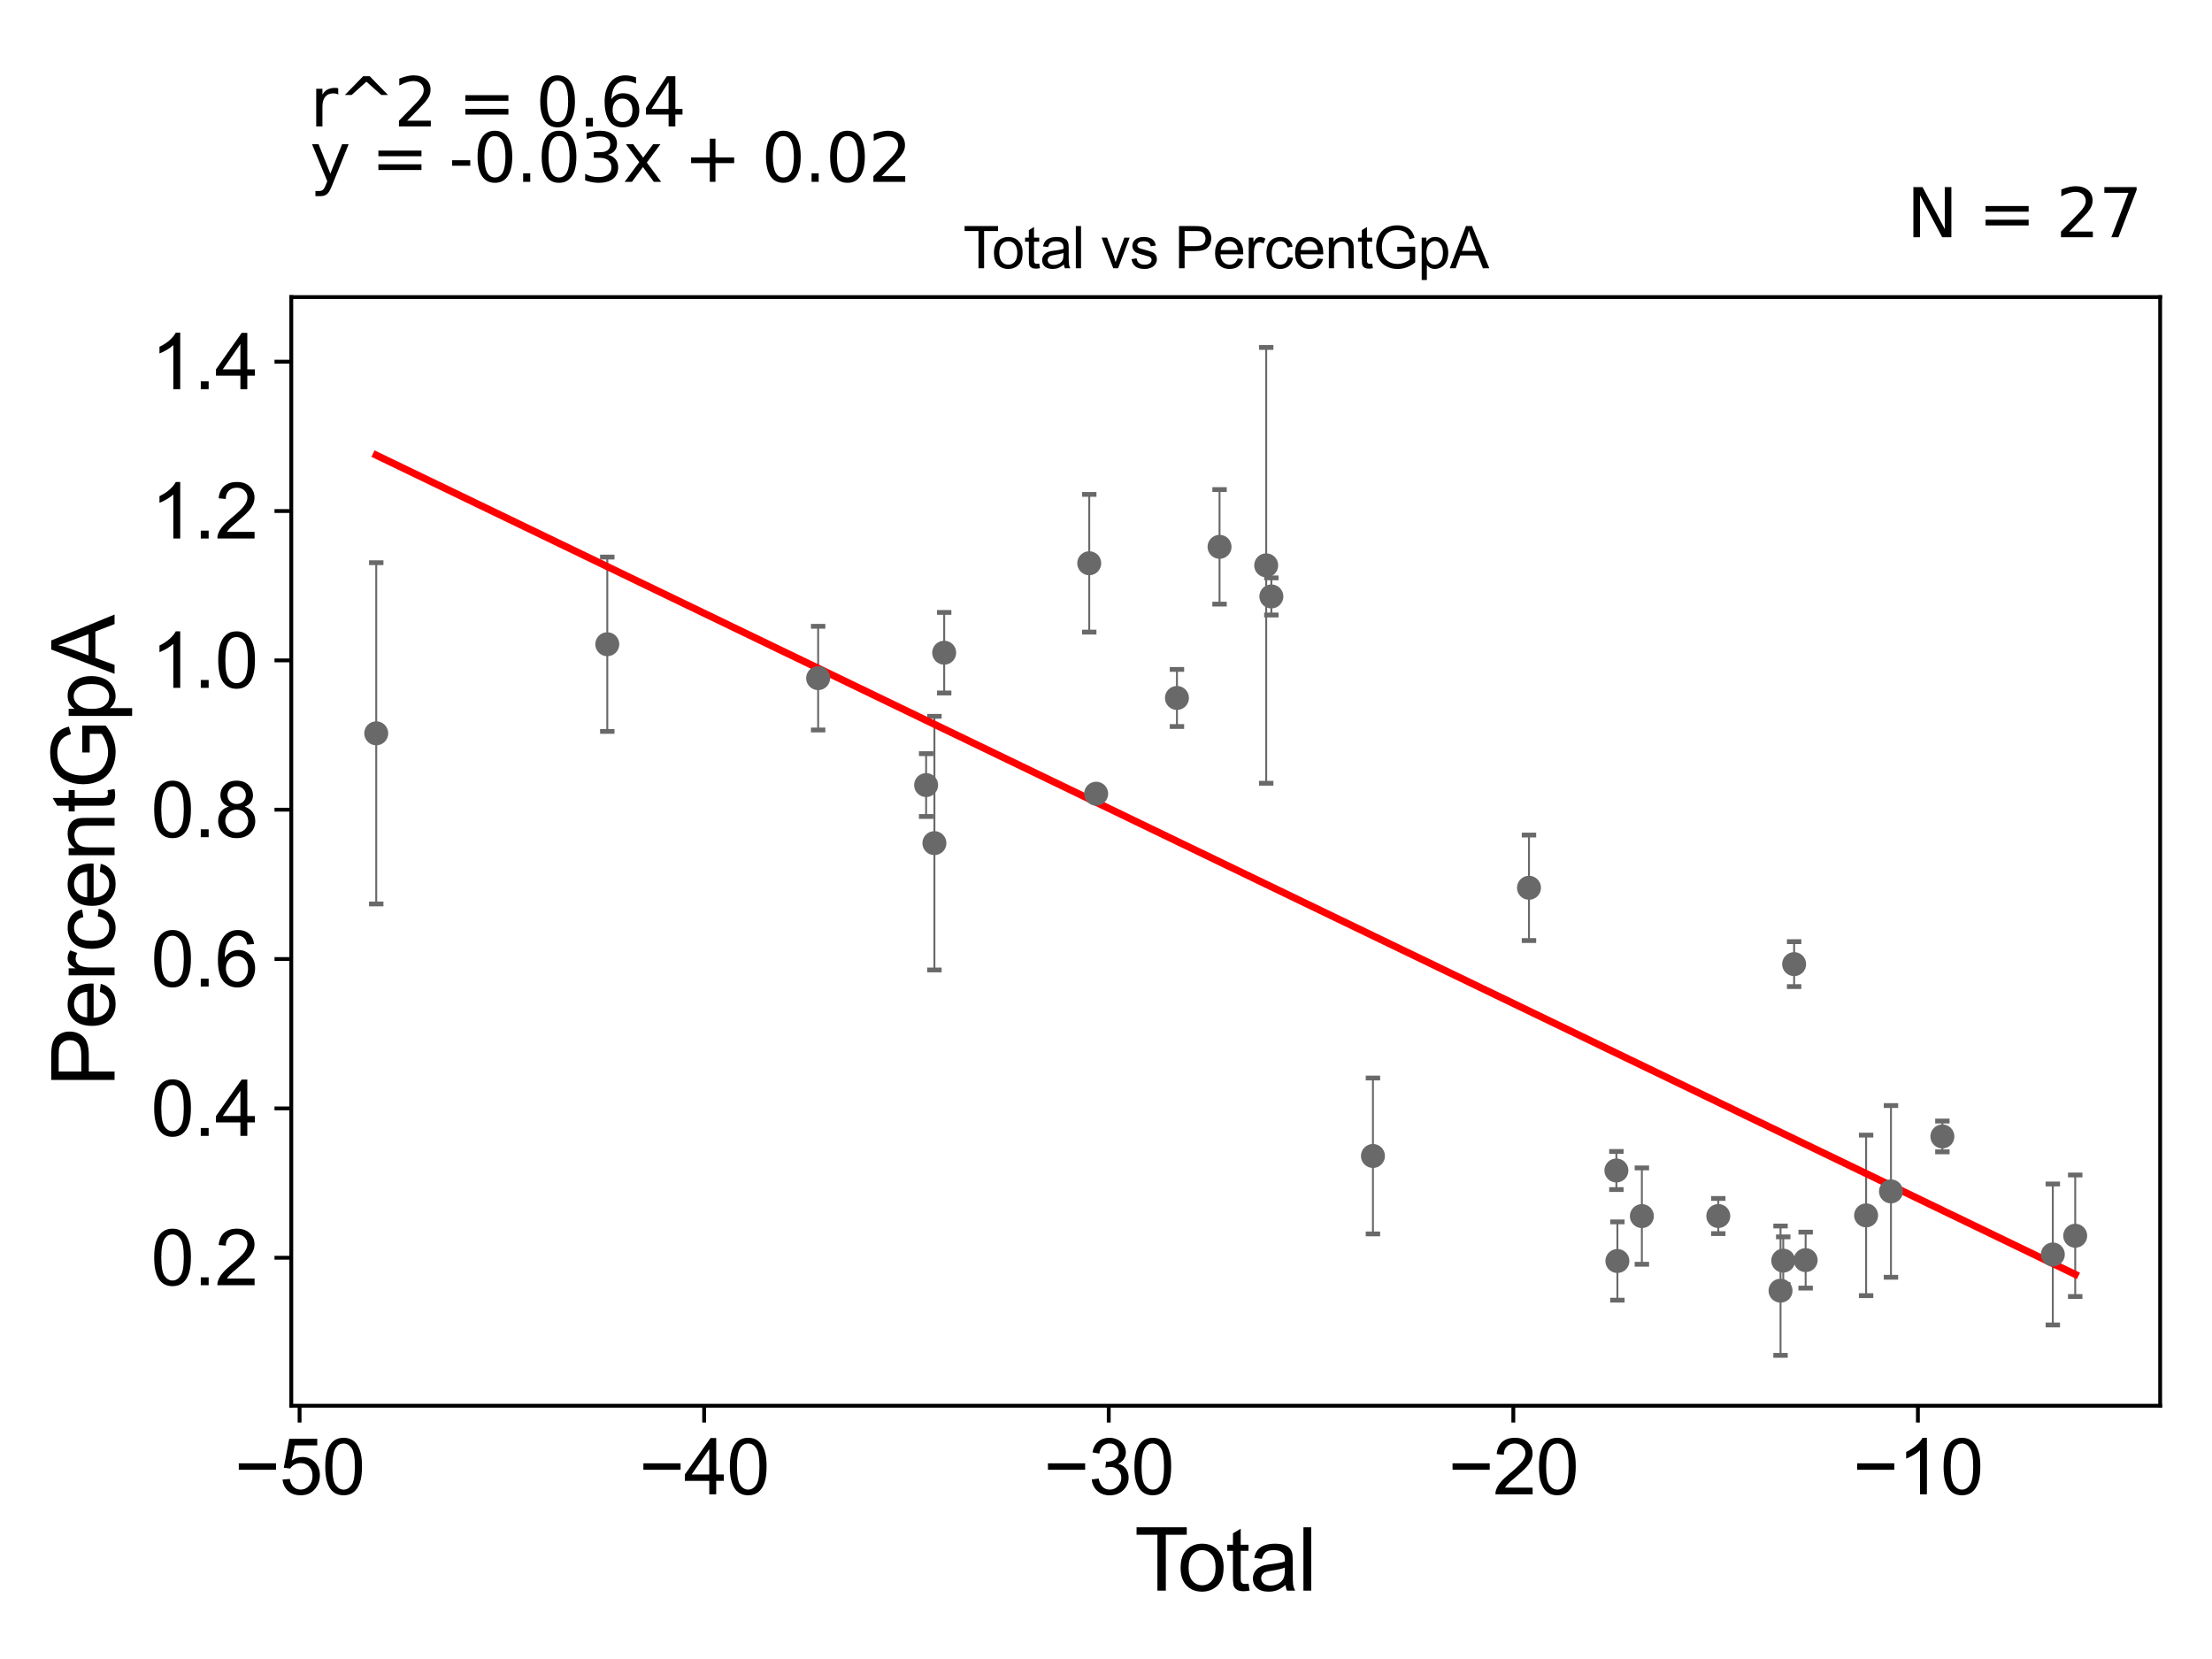 <?xml version="1.0" encoding="utf-8" standalone="no"?>
<!DOCTYPE svg PUBLIC "-//W3C//DTD SVG 1.1//EN"
  "http://www.w3.org/Graphics/SVG/1.1/DTD/svg11.dtd">
<svg xmlns:xlink="http://www.w3.org/1999/xlink" width="460.8pt" height="345.6pt" viewBox="0 0 460.8 345.6" xmlns="http://www.w3.org/2000/svg" version="1.1">
 <defs>
  <style type="text/css">*{stroke-linejoin: round; stroke-linecap: butt}</style>
 </defs>
 <g id="figure_1">
  <g id="patch_1">
   <path d="M 0 345.6 
L 460.8 345.6 
L 460.8 0 
L 0 0 
z
" style="fill: #ffffff"/>
  </g>
  <g id="axes_1">
   <g id="patch_2">
    <path d="M 60.68 292.84 
L 450 292.84 
L 450 61.886 
L 60.68 61.886 
z
" style="fill: #ffffff"/>
   </g>
   <g id="PathCollection_1">
    <defs>
     <path id="m7830ea8296" d="M 0 1.118 
C 0.297 1.118 0.581 1 0.791 0.791 
C 1 0.581 1.118 0.297 1.118 0 
C 1.118 -0.297 1 -0.581 0.791 -0.791 
C 0.581 -1 0.297 -1.118 0 -1.118 
C -0.297 -1.118 -0.581 -1 -0.791 -0.791 
C -1 -0.581 -1.118 -0.297 -1.118 0 
C -1.118 0.297 -1 0.581 -0.791 0.791 
C -0.581 1 -0.297 1.118 0 1.118 
z
" style="stroke: #696969"/>
    </defs>
    <g clip-path="url(#p0a9c824f59)">
     <use xlink:href="#m7830ea8296" x="78.376" y="152.765" style="fill: #696969; stroke: #696969"/>
     <use xlink:href="#m7830ea8296" x="404.634" y="236.741" style="fill: #696969; stroke: #696969"/>
     <use xlink:href="#m7830ea8296" x="393.923" y="248.192" style="fill: #696969; stroke: #696969"/>
     <use xlink:href="#m7830ea8296" x="388.745" y="253.185" style="fill: #696969; stroke: #696969"/>
     <use xlink:href="#m7830ea8296" x="376.148" y="262.505" style="fill: #696969; stroke: #696969"/>
     <use xlink:href="#m7830ea8296" x="373.751" y="200.846" style="fill: #696969; stroke: #696969"/>
     <use xlink:href="#m7830ea8296" x="371.482" y="262.612" style="fill: #696969; stroke: #696969"/>
     <use xlink:href="#m7830ea8296" x="370.918" y="268.871" style="fill: #696969; stroke: #696969"/>
     <use xlink:href="#m7830ea8296" x="357.951" y="253.321" style="fill: #696969; stroke: #696969"/>
     <use xlink:href="#m7830ea8296" x="342.032" y="253.334" style="fill: #696969; stroke: #696969"/>
     <use xlink:href="#m7830ea8296" x="336.932" y="262.69" style="fill: #696969; stroke: #696969"/>
     <use xlink:href="#m7830ea8296" x="336.723" y="243.834" style="fill: #696969; stroke: #696969"/>
     <use xlink:href="#m7830ea8296" x="427.64" y="261.329" style="fill: #696969; stroke: #696969"/>
     <use xlink:href="#m7830ea8296" x="318.515" y="184.941" style="fill: #696969; stroke: #696969"/>
     <use xlink:href="#m7830ea8296" x="264.847" y="124.248" style="fill: #696969; stroke: #696969"/>
     <use xlink:href="#m7830ea8296" x="263.772" y="117.773" style="fill: #696969; stroke: #696969"/>
     <use xlink:href="#m7830ea8296" x="254.053" y="113.916" style="fill: #696969; stroke: #696969"/>
     <use xlink:href="#m7830ea8296" x="245.179" y="145.398" style="fill: #696969; stroke: #696969"/>
     <use xlink:href="#m7830ea8296" x="228.351" y="165.344" style="fill: #696969; stroke: #696969"/>
     <use xlink:href="#m7830ea8296" x="226.908" y="117.335" style="fill: #696969; stroke: #696969"/>
     <use xlink:href="#m7830ea8296" x="196.69" y="135.971" style="fill: #696969; stroke: #696969"/>
     <use xlink:href="#m7830ea8296" x="194.655" y="175.639" style="fill: #696969; stroke: #696969"/>
     <use xlink:href="#m7830ea8296" x="192.93" y="163.545" style="fill: #696969; stroke: #696969"/>
     <use xlink:href="#m7830ea8296" x="170.434" y="141.27" style="fill: #696969; stroke: #696969"/>
     <use xlink:href="#m7830ea8296" x="126.509" y="134.206" style="fill: #696969; stroke: #696969"/>
     <use xlink:href="#m7830ea8296" x="286.009" y="240.81" style="fill: #696969; stroke: #696969"/>
     <use xlink:href="#m7830ea8296" x="432.304" y="257.43" style="fill: #696969; stroke: #696969"/>
    </g>
   </g>
   <g id="matplotlib.axis_1">
    <g id="xtick_1">
     <g id="line2d_1">
      <defs>
       <path id="m11f955e36d" d="M 0 0 
L 0 3.5 
" style="stroke: #000000; stroke-width: 0.8"/>
      </defs>
      <g>
       <use xlink:href="#m11f955e36d" x="62.407" y="292.84" style="stroke: #000000; stroke-width: 0.8"/>
      </g>
     </g>
     <g id="text_1">
      <!-- −50 -->
      <g transform="translate(48.837 311.293)scale(0.16 -0.16)">
       <defs>
        <path id="ArialMT-2212" d="M 3381 1997 
L 356 1997 
L 356 2522 
L 3381 2522 
L 3381 1997 
z
" transform="scale(0.016)"/>
        <path id="ArialMT-35" d="M 266 1200 
L 856 1250 
Q 922 819 1161 601 
Q 1400 384 1738 384 
Q 2144 384 2425 690 
Q 2706 997 2706 1503 
Q 2706 1984 2436 2262 
Q 2166 2541 1728 2541 
Q 1456 2541 1237 2417 
Q 1019 2294 894 2097 
L 366 2166 
L 809 4519 
L 3088 4519 
L 3088 3981 
L 1259 3981 
L 1013 2750 
Q 1425 3038 1878 3038 
Q 2478 3038 2890 2622 
Q 3303 2206 3303 1553 
Q 3303 931 2941 478 
Q 2500 -78 1738 -78 
Q 1113 -78 717 272 
Q 322 622 266 1200 
z
" transform="scale(0.016)"/>
        <path id="ArialMT-30" d="M 266 2259 
Q 266 3072 433 3567 
Q 600 4063 929 4331 
Q 1259 4600 1759 4600 
Q 2128 4600 2406 4451 
Q 2684 4303 2865 4023 
Q 3047 3744 3150 3342 
Q 3253 2941 3253 2259 
Q 3253 1453 3087 958 
Q 2922 463 2592 192 
Q 2263 -78 1759 -78 
Q 1097 -78 719 397 
Q 266 969 266 2259 
z
M 844 2259 
Q 844 1131 1108 757 
Q 1372 384 1759 384 
Q 2147 384 2411 759 
Q 2675 1134 2675 2259 
Q 2675 3391 2411 3762 
Q 2147 4134 1753 4134 
Q 1366 4134 1134 3806 
Q 844 3388 844 2259 
z
" transform="scale(0.016)"/>
       </defs>
       <use xlink:href="#ArialMT-2212"/>
       <use xlink:href="#ArialMT-35" x="58.398"/>
       <use xlink:href="#ArialMT-30" x="114.014"/>
      </g>
     </g>
    </g>
    <g id="xtick_2">
     <g id="line2d_2">
      <g>
       <use xlink:href="#m11f955e36d" x="146.688" y="292.84" style="stroke: #000000; stroke-width: 0.8"/>
      </g>
     </g>
     <g id="text_2">
      <!-- −40 -->
      <g transform="translate(133.118 311.293)scale(0.16 -0.16)">
       <defs>
        <path id="ArialMT-34" d="M 2069 0 
L 2069 1097 
L 81 1097 
L 81 1613 
L 2172 4581 
L 2631 4581 
L 2631 1613 
L 3250 1613 
L 3250 1097 
L 2631 1097 
L 2631 0 
L 2069 0 
z
M 2069 1613 
L 2069 3678 
L 634 1613 
L 2069 1613 
z
" transform="scale(0.016)"/>
       </defs>
       <use xlink:href="#ArialMT-2212"/>
       <use xlink:href="#ArialMT-34" x="58.398"/>
       <use xlink:href="#ArialMT-30" x="114.014"/>
      </g>
     </g>
    </g>
    <g id="xtick_3">
     <g id="line2d_3">
      <g>
       <use xlink:href="#m11f955e36d" x="230.97" y="292.84" style="stroke: #000000; stroke-width: 0.8"/>
      </g>
     </g>
     <g id="text_3">
      <!-- −30 -->
      <g transform="translate(217.4 311.293)scale(0.16 -0.16)">
       <defs>
        <path id="ArialMT-33" d="M 269 1209 
L 831 1284 
Q 928 806 1161 595 
Q 1394 384 1728 384 
Q 2125 384 2398 659 
Q 2672 934 2672 1341 
Q 2672 1728 2419 1979 
Q 2166 2231 1775 2231 
Q 1616 2231 1378 2169 
L 1441 2663 
Q 1497 2656 1531 2656 
Q 1891 2656 2178 2843 
Q 2466 3031 2466 3422 
Q 2466 3731 2256 3934 
Q 2047 4138 1716 4138 
Q 1388 4138 1169 3931 
Q 950 3725 888 3313 
L 325 3413 
Q 428 3978 793 4289 
Q 1159 4600 1703 4600 
Q 2078 4600 2393 4439 
Q 2709 4278 2876 4000 
Q 3044 3722 3044 3409 
Q 3044 3113 2884 2869 
Q 2725 2625 2413 2481 
Q 2819 2388 3044 2092 
Q 3269 1797 3269 1353 
Q 3269 753 2831 336 
Q 2394 -81 1725 -81 
Q 1122 -81 723 278 
Q 325 638 269 1209 
z
" transform="scale(0.016)"/>
       </defs>
       <use xlink:href="#ArialMT-2212"/>
       <use xlink:href="#ArialMT-33" x="58.398"/>
       <use xlink:href="#ArialMT-30" x="114.014"/>
      </g>
     </g>
    </g>
    <g id="xtick_4">
     <g id="line2d_4">
      <g>
       <use xlink:href="#m11f955e36d" x="315.252" y="292.84" style="stroke: #000000; stroke-width: 0.8"/>
      </g>
     </g>
     <g id="text_4">
      <!-- −20 -->
      <g transform="translate(301.682 311.293)scale(0.16 -0.16)">
       <defs>
        <path id="ArialMT-32" d="M 3222 541 
L 3222 0 
L 194 0 
Q 188 203 259 391 
Q 375 700 629 1000 
Q 884 1300 1366 1694 
Q 2113 2306 2375 2664 
Q 2638 3022 2638 3341 
Q 2638 3675 2398 3904 
Q 2159 4134 1775 4134 
Q 1369 4134 1125 3890 
Q 881 3647 878 3216 
L 300 3275 
Q 359 3922 746 4261 
Q 1134 4600 1788 4600 
Q 2447 4600 2831 4234 
Q 3216 3869 3216 3328 
Q 3216 3053 3103 2787 
Q 2991 2522 2730 2228 
Q 2469 1934 1863 1422 
Q 1356 997 1212 845 
Q 1069 694 975 541 
L 3222 541 
z
" transform="scale(0.016)"/>
       </defs>
       <use xlink:href="#ArialMT-2212"/>
       <use xlink:href="#ArialMT-32" x="58.398"/>
       <use xlink:href="#ArialMT-30" x="114.014"/>
      </g>
     </g>
    </g>
    <g id="xtick_5">
     <g id="line2d_5">
      <g>
       <use xlink:href="#m11f955e36d" x="399.534" y="292.84" style="stroke: #000000; stroke-width: 0.8"/>
      </g>
     </g>
     <g id="text_5">
      <!-- −10 -->
      <g transform="translate(385.964 311.293)scale(0.16 -0.16)">
       <defs>
        <path id="ArialMT-31" d="M 2384 0 
L 1822 0 
L 1822 3584 
Q 1619 3391 1289 3197 
Q 959 3003 697 2906 
L 697 3450 
Q 1169 3672 1522 3987 
Q 1875 4303 2022 4600 
L 2384 4600 
L 2384 0 
z
" transform="scale(0.016)"/>
       </defs>
       <use xlink:href="#ArialMT-2212"/>
       <use xlink:href="#ArialMT-31" x="58.398"/>
       <use xlink:href="#ArialMT-30" x="114.014"/>
      </g>
     </g>
    </g>
    <g id="text_6">
     <!-- Total -->
     <g transform="translate(236.335 331.357)scale(0.18 -0.18)">
      <defs>
       <path id="ArialMT-54" d="M 1659 0 
L 1659 4041 
L 150 4041 
L 150 4581 
L 3781 4581 
L 3781 4041 
L 2266 4041 
L 2266 0 
L 1659 0 
z
" transform="scale(0.016)"/>
       <path id="ArialMT-6f" d="M 213 1659 
Q 213 2581 725 3025 
Q 1153 3394 1769 3394 
Q 2453 3394 2887 2945 
Q 3322 2497 3322 1706 
Q 3322 1066 3130 698 
Q 2938 331 2570 128 
Q 2203 -75 1769 -75 
Q 1072 -75 642 372 
Q 213 819 213 1659 
z
M 791 1659 
Q 791 1022 1069 705 
Q 1347 388 1769 388 
Q 2188 388 2466 706 
Q 2744 1025 2744 1678 
Q 2744 2294 2464 2611 
Q 2184 2928 1769 2928 
Q 1347 2928 1069 2612 
Q 791 2297 791 1659 
z
" transform="scale(0.016)"/>
       <path id="ArialMT-74" d="M 1650 503 
L 1731 6 
Q 1494 -44 1306 -44 
Q 1000 -44 831 53 
Q 663 150 594 308 
Q 525 466 525 972 
L 525 2881 
L 113 2881 
L 113 3319 
L 525 3319 
L 525 4141 
L 1084 4478 
L 1084 3319 
L 1650 3319 
L 1650 2881 
L 1084 2881 
L 1084 941 
Q 1084 700 1114 631 
Q 1144 563 1211 522 
Q 1278 481 1403 481 
Q 1497 481 1650 503 
z
" transform="scale(0.016)"/>
       <path id="ArialMT-61" d="M 2588 409 
Q 2275 144 1986 34 
Q 1697 -75 1366 -75 
Q 819 -75 525 192 
Q 231 459 231 875 
Q 231 1119 342 1320 
Q 453 1522 633 1644 
Q 813 1766 1038 1828 
Q 1203 1872 1538 1913 
Q 2219 1994 2541 2106 
Q 2544 2222 2544 2253 
Q 2544 2597 2384 2738 
Q 2169 2928 1744 2928 
Q 1347 2928 1158 2789 
Q 969 2650 878 2297 
L 328 2372 
Q 403 2725 575 2942 
Q 747 3159 1072 3276 
Q 1397 3394 1825 3394 
Q 2250 3394 2515 3294 
Q 2781 3194 2906 3042 
Q 3031 2891 3081 2659 
Q 3109 2516 3109 2141 
L 3109 1391 
Q 3109 606 3145 398 
Q 3181 191 3288 0 
L 2700 0 
Q 2613 175 2588 409 
z
M 2541 1666 
Q 2234 1541 1622 1453 
Q 1275 1403 1131 1340 
Q 988 1278 909 1158 
Q 831 1038 831 891 
Q 831 666 1001 516 
Q 1172 366 1500 366 
Q 1825 366 2078 508 
Q 2331 650 2450 897 
Q 2541 1088 2541 1459 
L 2541 1666 
z
" transform="scale(0.016)"/>
       <path id="ArialMT-6c" d="M 409 0 
L 409 4581 
L 972 4581 
L 972 0 
L 409 0 
z
" transform="scale(0.016)"/>
      </defs>
      <use xlink:href="#ArialMT-54"/>
      <use xlink:href="#ArialMT-6f" x="49.959"/>
      <use xlink:href="#ArialMT-74" x="105.574"/>
      <use xlink:href="#ArialMT-61" x="133.357"/>
      <use xlink:href="#ArialMT-6c" x="188.973"/>
     </g>
    </g>
   </g>
   <g id="matplotlib.axis_2">
    <g id="ytick_1">
     <g id="line2d_6">
      <defs>
       <path id="mbb7a320fd0" d="M 0 0 
L -3.5 0 
" style="stroke: #000000; stroke-width: 0.8"/>
      </defs>
      <g>
       <use xlink:href="#mbb7a320fd0" x="60.68" y="262.006" style="stroke: #000000; stroke-width: 0.8"/>
      </g>
     </g>
     <g id="text_7">
      <!-- 0.2 -->
      <g transform="translate(31.44 267.732)scale(0.16 -0.16)">
       <defs>
        <path id="ArialMT-2e" d="M 581 0 
L 581 641 
L 1222 641 
L 1222 0 
L 581 0 
z
" transform="scale(0.016)"/>
       </defs>
       <use xlink:href="#ArialMT-30"/>
       <use xlink:href="#ArialMT-2e" x="55.615"/>
       <use xlink:href="#ArialMT-32" x="83.398"/>
      </g>
     </g>
    </g>
    <g id="ytick_2">
     <g id="line2d_7">
      <g>
       <use xlink:href="#mbb7a320fd0" x="60.68" y="230.896" style="stroke: #000000; stroke-width: 0.8"/>
      </g>
     </g>
     <g id="text_8">
      <!-- 0.4 -->
      <g transform="translate(31.44 236.622)scale(0.16 -0.16)">
       <use xlink:href="#ArialMT-30"/>
       <use xlink:href="#ArialMT-2e" x="55.615"/>
       <use xlink:href="#ArialMT-34" x="83.398"/>
      </g>
     </g>
    </g>
    <g id="ytick_3">
     <g id="line2d_8">
      <g>
       <use xlink:href="#mbb7a320fd0" x="60.68" y="199.786" style="stroke: #000000; stroke-width: 0.8"/>
      </g>
     </g>
     <g id="text_9">
      <!-- 0.6 -->
      <g transform="translate(31.44 205.512)scale(0.16 -0.16)">
       <defs>
        <path id="ArialMT-36" d="M 3184 3459 
L 2625 3416 
Q 2550 3747 2413 3897 
Q 2184 4138 1850 4138 
Q 1581 4138 1378 3988 
Q 1113 3794 959 3422 
Q 806 3050 800 2363 
Q 1003 2672 1297 2822 
Q 1591 2972 1913 2972 
Q 2475 2972 2870 2558 
Q 3266 2144 3266 1488 
Q 3266 1056 3080 686 
Q 2894 316 2569 119 
Q 2244 -78 1831 -78 
Q 1128 -78 684 439 
Q 241 956 241 2144 
Q 241 3472 731 4075 
Q 1159 4600 1884 4600 
Q 2425 4600 2770 4297 
Q 3116 3994 3184 3459 
z
M 888 1484 
Q 888 1194 1011 928 
Q 1134 663 1356 523 
Q 1578 384 1822 384 
Q 2178 384 2434 671 
Q 2691 959 2691 1453 
Q 2691 1928 2437 2201 
Q 2184 2475 1800 2475 
Q 1419 2475 1153 2201 
Q 888 1928 888 1484 
z
" transform="scale(0.016)"/>
       </defs>
       <use xlink:href="#ArialMT-30"/>
       <use xlink:href="#ArialMT-2e" x="55.615"/>
       <use xlink:href="#ArialMT-36" x="83.398"/>
      </g>
     </g>
    </g>
    <g id="ytick_4">
     <g id="line2d_9">
      <g>
       <use xlink:href="#mbb7a320fd0" x="60.68" y="168.676" style="stroke: #000000; stroke-width: 0.8"/>
      </g>
     </g>
     <g id="text_10">
      <!-- 0.8 -->
      <g transform="translate(31.44 174.402)scale(0.16 -0.16)">
       <defs>
        <path id="ArialMT-38" d="M 1131 2484 
Q 781 2613 612 2850 
Q 444 3088 444 3419 
Q 444 3919 803 4259 
Q 1163 4600 1759 4600 
Q 2359 4600 2725 4251 
Q 3091 3903 3091 3403 
Q 3091 3084 2923 2848 
Q 2756 2613 2416 2484 
Q 2838 2347 3058 2040 
Q 3278 1734 3278 1309 
Q 3278 722 2862 322 
Q 2447 -78 1769 -78 
Q 1091 -78 675 323 
Q 259 725 259 1325 
Q 259 1772 486 2073 
Q 713 2375 1131 2484 
z
M 1019 3438 
Q 1019 3113 1228 2906 
Q 1438 2700 1772 2700 
Q 2097 2700 2305 2904 
Q 2513 3109 2513 3406 
Q 2513 3716 2298 3927 
Q 2084 4138 1766 4138 
Q 1444 4138 1231 3931 
Q 1019 3725 1019 3438 
z
M 838 1322 
Q 838 1081 952 856 
Q 1066 631 1291 507 
Q 1516 384 1775 384 
Q 2178 384 2440 643 
Q 2703 903 2703 1303 
Q 2703 1709 2433 1975 
Q 2163 2241 1756 2241 
Q 1359 2241 1098 1978 
Q 838 1716 838 1322 
z
" transform="scale(0.016)"/>
       </defs>
       <use xlink:href="#ArialMT-30"/>
       <use xlink:href="#ArialMT-2e" x="55.615"/>
       <use xlink:href="#ArialMT-38" x="83.398"/>
      </g>
     </g>
    </g>
    <g id="ytick_5">
     <g id="line2d_10">
      <g>
       <use xlink:href="#mbb7a320fd0" x="60.68" y="137.566" style="stroke: #000000; stroke-width: 0.8"/>
      </g>
     </g>
     <g id="text_11">
      <!-- 1.0 -->
      <g transform="translate(31.44 143.293)scale(0.16 -0.16)">
       <use xlink:href="#ArialMT-31"/>
       <use xlink:href="#ArialMT-2e" x="55.615"/>
       <use xlink:href="#ArialMT-30" x="83.398"/>
      </g>
     </g>
    </g>
    <g id="ytick_6">
     <g id="line2d_11">
      <g>
       <use xlink:href="#mbb7a320fd0" x="60.68" y="106.456" style="stroke: #000000; stroke-width: 0.8"/>
      </g>
     </g>
     <g id="text_12">
      <!-- 1.2 -->
      <g transform="translate(31.44 112.183)scale(0.16 -0.16)">
       <use xlink:href="#ArialMT-31"/>
       <use xlink:href="#ArialMT-2e" x="55.615"/>
       <use xlink:href="#ArialMT-32" x="83.398"/>
      </g>
     </g>
    </g>
    <g id="ytick_7">
     <g id="line2d_12">
      <g>
       <use xlink:href="#mbb7a320fd0" x="60.68" y="75.347" style="stroke: #000000; stroke-width: 0.8"/>
      </g>
     </g>
     <g id="text_13">
      <!-- 1.4 -->
      <g transform="translate(31.44 81.073)scale(0.16 -0.16)">
       <use xlink:href="#ArialMT-31"/>
       <use xlink:href="#ArialMT-2e" x="55.615"/>
       <use xlink:href="#ArialMT-34" x="83.398"/>
      </g>
     </g>
    </g>
    <g id="text_14">
     <!-- PercentGpA -->
     <g transform="translate(23.863 226.386)rotate(-90)scale(0.18 -0.18)">
      <defs>
       <path id="ArialMT-50" d="M 494 0 
L 494 4581 
L 2222 4581 
Q 2678 4581 2919 4538 
Q 3256 4481 3484 4323 
Q 3713 4166 3852 3881 
Q 3991 3597 3991 3256 
Q 3991 2672 3619 2267 
Q 3247 1863 2275 1863 
L 1100 1863 
L 1100 0 
L 494 0 
z
M 1100 2403 
L 2284 2403 
Q 2872 2403 3119 2622 
Q 3366 2841 3366 3238 
Q 3366 3525 3220 3729 
Q 3075 3934 2838 4000 
Q 2684 4041 2272 4041 
L 1100 4041 
L 1100 2403 
z
" transform="scale(0.016)"/>
       <path id="ArialMT-65" d="M 2694 1069 
L 3275 997 
Q 3138 488 2766 206 
Q 2394 -75 1816 -75 
Q 1088 -75 661 373 
Q 234 822 234 1631 
Q 234 2469 665 2931 
Q 1097 3394 1784 3394 
Q 2450 3394 2872 2941 
Q 3294 2488 3294 1666 
Q 3294 1616 3291 1516 
L 816 1516 
Q 847 969 1125 678 
Q 1403 388 1819 388 
Q 2128 388 2347 550 
Q 2566 713 2694 1069 
z
M 847 1978 
L 2700 1978 
Q 2663 2397 2488 2606 
Q 2219 2931 1791 2931 
Q 1403 2931 1139 2672 
Q 875 2413 847 1978 
z
" transform="scale(0.016)"/>
       <path id="ArialMT-72" d="M 416 0 
L 416 3319 
L 922 3319 
L 922 2816 
Q 1116 3169 1280 3281 
Q 1444 3394 1641 3394 
Q 1925 3394 2219 3213 
L 2025 2691 
Q 1819 2813 1613 2813 
Q 1428 2813 1281 2702 
Q 1134 2591 1072 2394 
Q 978 2094 978 1738 
L 978 0 
L 416 0 
z
" transform="scale(0.016)"/>
       <path id="ArialMT-63" d="M 2588 1216 
L 3141 1144 
Q 3050 572 2676 248 
Q 2303 -75 1759 -75 
Q 1078 -75 664 370 
Q 250 816 250 1647 
Q 250 2184 428 2587 
Q 606 2991 970 3192 
Q 1334 3394 1763 3394 
Q 2303 3394 2647 3120 
Q 2991 2847 3088 2344 
L 2541 2259 
Q 2463 2594 2264 2762 
Q 2066 2931 1784 2931 
Q 1359 2931 1093 2626 
Q 828 2322 828 1663 
Q 828 994 1084 691 
Q 1341 388 1753 388 
Q 2084 388 2306 591 
Q 2528 794 2588 1216 
z
" transform="scale(0.016)"/>
       <path id="ArialMT-6e" d="M 422 0 
L 422 3319 
L 928 3319 
L 928 2847 
Q 1294 3394 1984 3394 
Q 2284 3394 2536 3286 
Q 2788 3178 2913 3003 
Q 3038 2828 3088 2588 
Q 3119 2431 3119 2041 
L 3119 0 
L 2556 0 
L 2556 2019 
Q 2556 2363 2490 2533 
Q 2425 2703 2258 2804 
Q 2091 2906 1866 2906 
Q 1506 2906 1245 2678 
Q 984 2450 984 1813 
L 984 0 
L 422 0 
z
" transform="scale(0.016)"/>
       <path id="ArialMT-47" d="M 2638 1797 
L 2638 2334 
L 4578 2338 
L 4578 638 
Q 4131 281 3656 101 
Q 3181 -78 2681 -78 
Q 2006 -78 1454 211 
Q 903 500 622 1047 
Q 341 1594 341 2269 
Q 341 2938 620 3517 
Q 900 4097 1425 4378 
Q 1950 4659 2634 4659 
Q 3131 4659 3532 4498 
Q 3934 4338 4162 4050 
Q 4391 3763 4509 3300 
L 3963 3150 
Q 3859 3500 3706 3700 
Q 3553 3900 3268 4020 
Q 2984 4141 2638 4141 
Q 2222 4141 1919 4014 
Q 1616 3888 1430 3681 
Q 1244 3475 1141 3228 
Q 966 2803 966 2306 
Q 966 1694 1177 1281 
Q 1388 869 1791 669 
Q 2194 469 2647 469 
Q 3041 469 3416 620 
Q 3791 772 3984 944 
L 3984 1797 
L 2638 1797 
z
" transform="scale(0.016)"/>
       <path id="ArialMT-70" d="M 422 -1272 
L 422 3319 
L 934 3319 
L 934 2888 
Q 1116 3141 1344 3267 
Q 1572 3394 1897 3394 
Q 2322 3394 2647 3175 
Q 2972 2956 3137 2557 
Q 3303 2159 3303 1684 
Q 3303 1175 3120 767 
Q 2938 359 2589 142 
Q 2241 -75 1856 -75 
Q 1575 -75 1351 44 
Q 1128 163 984 344 
L 984 -1272 
L 422 -1272 
z
M 931 1641 
Q 931 1000 1190 694 
Q 1450 388 1819 388 
Q 2194 388 2461 705 
Q 2728 1022 2728 1688 
Q 2728 2322 2467 2637 
Q 2206 2953 1844 2953 
Q 1484 2953 1207 2617 
Q 931 2281 931 1641 
z
" transform="scale(0.016)"/>
       <path id="ArialMT-41" d="M -9 0 
L 1750 4581 
L 2403 4581 
L 4278 0 
L 3588 0 
L 3053 1388 
L 1138 1388 
L 634 0 
L -9 0 
z
M 1313 1881 
L 2866 1881 
L 2388 3150 
Q 2169 3728 2063 4100 
Q 1975 3659 1816 3225 
L 1313 1881 
z
" transform="scale(0.016)"/>
      </defs>
      <use xlink:href="#ArialMT-50"/>
      <use xlink:href="#ArialMT-65" x="66.699"/>
      <use xlink:href="#ArialMT-72" x="122.314"/>
      <use xlink:href="#ArialMT-63" x="155.615"/>
      <use xlink:href="#ArialMT-65" x="205.615"/>
      <use xlink:href="#ArialMT-6e" x="261.23"/>
      <use xlink:href="#ArialMT-74" x="316.846"/>
      <use xlink:href="#ArialMT-47" x="344.629"/>
      <use xlink:href="#ArialMT-70" x="422.412"/>
      <use xlink:href="#ArialMT-41" x="478.027"/>
     </g>
    </g>
   </g>
   <g id="LineCollection_1">
    <path d="M 78.376 188.307 
L 78.376 117.222 
" clip-path="url(#p0a9c824f59)" style="fill: none; stroke: #696969; stroke-width: 0.4"/>
    <path d="M 404.634 239.947 
L 404.634 233.535 
" clip-path="url(#p0a9c824f59)" style="fill: none; stroke: #696969; stroke-width: 0.4"/>
    <path d="M 393.923 266.08 
L 393.923 230.304 
" clip-path="url(#p0a9c824f59)" style="fill: none; stroke: #696969; stroke-width: 0.4"/>
    <path d="M 388.745 269.904 
L 388.745 236.467 
" clip-path="url(#p0a9c824f59)" style="fill: none; stroke: #696969; stroke-width: 0.4"/>
    <path d="M 376.148 268.334 
L 376.148 256.676 
" clip-path="url(#p0a9c824f59)" style="fill: none; stroke: #696969; stroke-width: 0.4"/>
    <path d="M 373.751 205.525 
L 373.751 196.167 
" clip-path="url(#p0a9c824f59)" style="fill: none; stroke: #696969; stroke-width: 0.4"/>
    <path d="M 371.482 267.563 
L 371.482 257.661 
" clip-path="url(#p0a9c824f59)" style="fill: none; stroke: #696969; stroke-width: 0.4"/>
    <path d="M 370.918 282.342 
L 370.918 255.4 
" clip-path="url(#p0a9c824f59)" style="fill: none; stroke: #696969; stroke-width: 0.4"/>
    <path d="M 357.951 256.981 
L 357.951 249.66 
" clip-path="url(#p0a9c824f59)" style="fill: none; stroke: #696969; stroke-width: 0.4"/>
    <path d="M 342.032 263.368 
L 342.032 243.3 
" clip-path="url(#p0a9c824f59)" style="fill: none; stroke: #696969; stroke-width: 0.4"/>
    <path d="M 336.932 270.844 
L 336.932 254.536 
" clip-path="url(#p0a9c824f59)" style="fill: none; stroke: #696969; stroke-width: 0.4"/>
    <path d="M 336.723 247.803 
L 336.723 239.866 
" clip-path="url(#p0a9c824f59)" style="fill: none; stroke: #696969; stroke-width: 0.4"/>
    <path d="M 427.64 276.013 
L 427.64 246.646 
" clip-path="url(#p0a9c824f59)" style="fill: none; stroke: #696969; stroke-width: 0.4"/>
    <path d="M 318.515 195.931 
L 318.515 173.952 
" clip-path="url(#p0a9c824f59)" style="fill: none; stroke: #696969; stroke-width: 0.4"/>
    <path d="M 264.847 128.113 
L 264.847 120.383 
" clip-path="url(#p0a9c824f59)" style="fill: none; stroke: #696969; stroke-width: 0.4"/>
    <path d="M 263.772 163.162 
L 263.772 72.384 
" clip-path="url(#p0a9c824f59)" style="fill: none; stroke: #696969; stroke-width: 0.4"/>
    <path d="M 254.053 125.846 
L 254.053 101.986 
" clip-path="url(#p0a9c824f59)" style="fill: none; stroke: #696969; stroke-width: 0.4"/>
    <path d="M 245.179 151.345 
L 245.179 139.451 
" clip-path="url(#p0a9c824f59)" style="fill: none; stroke: #696969; stroke-width: 0.4"/>
    <path d="M 228.351 165.885 
L 228.351 164.803 
" clip-path="url(#p0a9c824f59)" style="fill: none; stroke: #696969; stroke-width: 0.4"/>
    <path d="M 226.908 131.678 
L 226.908 102.991 
" clip-path="url(#p0a9c824f59)" style="fill: none; stroke: #696969; stroke-width: 0.4"/>
    <path d="M 196.69 144.361 
L 196.69 127.581 
" clip-path="url(#p0a9c824f59)" style="fill: none; stroke: #696969; stroke-width: 0.4"/>
    <path d="M 194.655 202.059 
L 194.655 149.22 
" clip-path="url(#p0a9c824f59)" style="fill: none; stroke: #696969; stroke-width: 0.4"/>
    <path d="M 192.93 170.086 
L 192.93 157.003 
" clip-path="url(#p0a9c824f59)" style="fill: none; stroke: #696969; stroke-width: 0.4"/>
    <path d="M 170.434 152.073 
L 170.434 130.466 
" clip-path="url(#p0a9c824f59)" style="fill: none; stroke: #696969; stroke-width: 0.4"/>
    <path d="M 126.509 152.365 
L 126.509 116.047 
" clip-path="url(#p0a9c824f59)" style="fill: none; stroke: #696969; stroke-width: 0.4"/>
    <path d="M 286.009 257.049 
L 286.009 224.571 
" clip-path="url(#p0a9c824f59)" style="fill: none; stroke: #696969; stroke-width: 0.4"/>
    <path d="M 432.304 270.092 
L 432.304 244.768 
" clip-path="url(#p0a9c824f59)" style="fill: none; stroke: #696969; stroke-width: 0.4"/>
   </g>
   <g id="line2d_13">
    <defs>
     <path id="mbbdc11e263" d="M 1.5 0 
L -1.5 -0 
" style="stroke: #696969"/>
    </defs>
    <g clip-path="url(#p0a9c824f59)">
     <use xlink:href="#mbbdc11e263" x="78.376" y="188.307" style="fill: #696969; stroke: #696969"/>
     <use xlink:href="#mbbdc11e263" x="404.634" y="239.947" style="fill: #696969; stroke: #696969"/>
     <use xlink:href="#mbbdc11e263" x="393.923" y="266.08" style="fill: #696969; stroke: #696969"/>
     <use xlink:href="#mbbdc11e263" x="388.745" y="269.904" style="fill: #696969; stroke: #696969"/>
     <use xlink:href="#mbbdc11e263" x="376.148" y="268.334" style="fill: #696969; stroke: #696969"/>
     <use xlink:href="#mbbdc11e263" x="373.751" y="205.525" style="fill: #696969; stroke: #696969"/>
     <use xlink:href="#mbbdc11e263" x="371.482" y="267.563" style="fill: #696969; stroke: #696969"/>
     <use xlink:href="#mbbdc11e263" x="370.918" y="282.342" style="fill: #696969; stroke: #696969"/>
     <use xlink:href="#mbbdc11e263" x="357.951" y="256.981" style="fill: #696969; stroke: #696969"/>
     <use xlink:href="#mbbdc11e263" x="342.032" y="263.368" style="fill: #696969; stroke: #696969"/>
     <use xlink:href="#mbbdc11e263" x="336.932" y="270.844" style="fill: #696969; stroke: #696969"/>
     <use xlink:href="#mbbdc11e263" x="336.723" y="247.803" style="fill: #696969; stroke: #696969"/>
     <use xlink:href="#mbbdc11e263" x="427.64" y="276.013" style="fill: #696969; stroke: #696969"/>
     <use xlink:href="#mbbdc11e263" x="318.515" y="195.931" style="fill: #696969; stroke: #696969"/>
     <use xlink:href="#mbbdc11e263" x="264.847" y="128.113" style="fill: #696969; stroke: #696969"/>
     <use xlink:href="#mbbdc11e263" x="263.772" y="163.162" style="fill: #696969; stroke: #696969"/>
     <use xlink:href="#mbbdc11e263" x="254.053" y="125.846" style="fill: #696969; stroke: #696969"/>
     <use xlink:href="#mbbdc11e263" x="245.179" y="151.345" style="fill: #696969; stroke: #696969"/>
     <use xlink:href="#mbbdc11e263" x="228.351" y="165.885" style="fill: #696969; stroke: #696969"/>
     <use xlink:href="#mbbdc11e263" x="226.908" y="131.678" style="fill: #696969; stroke: #696969"/>
     <use xlink:href="#mbbdc11e263" x="196.69" y="144.361" style="fill: #696969; stroke: #696969"/>
     <use xlink:href="#mbbdc11e263" x="194.655" y="202.059" style="fill: #696969; stroke: #696969"/>
     <use xlink:href="#mbbdc11e263" x="192.93" y="170.086" style="fill: #696969; stroke: #696969"/>
     <use xlink:href="#mbbdc11e263" x="170.434" y="152.073" style="fill: #696969; stroke: #696969"/>
     <use xlink:href="#mbbdc11e263" x="126.509" y="152.365" style="fill: #696969; stroke: #696969"/>
     <use xlink:href="#mbbdc11e263" x="286.009" y="257.049" style="fill: #696969; stroke: #696969"/>
     <use xlink:href="#mbbdc11e263" x="432.304" y="270.092" style="fill: #696969; stroke: #696969"/>
    </g>
   </g>
   <g id="line2d_14">
    <g clip-path="url(#p0a9c824f59)">
     <use xlink:href="#mbbdc11e263" x="78.376" y="117.222" style="fill: #696969; stroke: #696969"/>
     <use xlink:href="#mbbdc11e263" x="404.634" y="233.535" style="fill: #696969; stroke: #696969"/>
     <use xlink:href="#mbbdc11e263" x="393.923" y="230.304" style="fill: #696969; stroke: #696969"/>
     <use xlink:href="#mbbdc11e263" x="388.745" y="236.467" style="fill: #696969; stroke: #696969"/>
     <use xlink:href="#mbbdc11e263" x="376.148" y="256.676" style="fill: #696969; stroke: #696969"/>
     <use xlink:href="#mbbdc11e263" x="373.751" y="196.167" style="fill: #696969; stroke: #696969"/>
     <use xlink:href="#mbbdc11e263" x="371.482" y="257.661" style="fill: #696969; stroke: #696969"/>
     <use xlink:href="#mbbdc11e263" x="370.918" y="255.4" style="fill: #696969; stroke: #696969"/>
     <use xlink:href="#mbbdc11e263" x="357.951" y="249.66" style="fill: #696969; stroke: #696969"/>
     <use xlink:href="#mbbdc11e263" x="342.032" y="243.3" style="fill: #696969; stroke: #696969"/>
     <use xlink:href="#mbbdc11e263" x="336.932" y="254.536" style="fill: #696969; stroke: #696969"/>
     <use xlink:href="#mbbdc11e263" x="336.723" y="239.866" style="fill: #696969; stroke: #696969"/>
     <use xlink:href="#mbbdc11e263" x="427.64" y="246.646" style="fill: #696969; stroke: #696969"/>
     <use xlink:href="#mbbdc11e263" x="318.515" y="173.952" style="fill: #696969; stroke: #696969"/>
     <use xlink:href="#mbbdc11e263" x="264.847" y="120.383" style="fill: #696969; stroke: #696969"/>
     <use xlink:href="#mbbdc11e263" x="263.772" y="72.384" style="fill: #696969; stroke: #696969"/>
     <use xlink:href="#mbbdc11e263" x="254.053" y="101.986" style="fill: #696969; stroke: #696969"/>
     <use xlink:href="#mbbdc11e263" x="245.179" y="139.451" style="fill: #696969; stroke: #696969"/>
     <use xlink:href="#mbbdc11e263" x="228.351" y="164.803" style="fill: #696969; stroke: #696969"/>
     <use xlink:href="#mbbdc11e263" x="226.908" y="102.991" style="fill: #696969; stroke: #696969"/>
     <use xlink:href="#mbbdc11e263" x="196.69" y="127.581" style="fill: #696969; stroke: #696969"/>
     <use xlink:href="#mbbdc11e263" x="194.655" y="149.22" style="fill: #696969; stroke: #696969"/>
     <use xlink:href="#mbbdc11e263" x="192.93" y="157.003" style="fill: #696969; stroke: #696969"/>
     <use xlink:href="#mbbdc11e263" x="170.434" y="130.466" style="fill: #696969; stroke: #696969"/>
     <use xlink:href="#mbbdc11e263" x="126.509" y="116.047" style="fill: #696969; stroke: #696969"/>
     <use xlink:href="#mbbdc11e263" x="286.009" y="224.571" style="fill: #696969; stroke: #696969"/>
     <use xlink:href="#mbbdc11e263" x="432.304" y="244.768" style="fill: #696969; stroke: #696969"/>
    </g>
   </g>
   <g id="line2d_15">
    <path d="M 78.376 94.82 
L 404.634 252.131 
L 393.923 246.967 
L 388.745 244.47 
L 376.148 238.396 
L 373.751 237.24 
L 371.482 236.146 
L 370.918 235.874 
L 357.951 229.622 
L 342.032 221.947 
L 336.932 219.487 
L 336.723 219.386 
L 427.64 263.224 
L 318.515 210.607 
L 264.847 184.73 
L 263.772 184.212 
L 254.053 179.526 
L 245.179 175.247 
L 228.351 167.133 
L 226.908 166.437 
L 196.69 151.867 
L 194.655 150.886 
L 192.93 150.054 
L 170.434 139.207 
L 126.509 118.028 
L 286.009 194.934 
L 432.304 265.473 
" clip-path="url(#p0a9c824f59)" style="fill: none; stroke: #ff0000; stroke-width: 1.5; stroke-linecap: square"/>
   </g>
   <g id="line2d_16">
    <defs>
     <path id="md18077bf94" d="M 0 2 
C 0.53 2 1.039 1.789 1.414 1.414 
C 1.789 1.039 2 0.53 2 0 
C 2 -0.53 1.789 -1.039 1.414 -1.414 
C 1.039 -1.789 0.53 -2 0 -2 
C -0.53 -2 -1.039 -1.789 -1.414 -1.414 
C -1.789 -1.039 -2 -0.53 -2 0 
C -2 0.53 -1.789 1.039 -1.414 1.414 
C -1.039 1.789 -0.53 2 0 2 
z
" style="stroke: #696969"/>
    </defs>
    <g clip-path="url(#p0a9c824f59)">
     <use xlink:href="#md18077bf94" x="78.376" y="152.765" style="fill: #696969; stroke: #696969"/>
     <use xlink:href="#md18077bf94" x="404.634" y="236.741" style="fill: #696969; stroke: #696969"/>
     <use xlink:href="#md18077bf94" x="393.923" y="248.192" style="fill: #696969; stroke: #696969"/>
     <use xlink:href="#md18077bf94" x="388.745" y="253.185" style="fill: #696969; stroke: #696969"/>
     <use xlink:href="#md18077bf94" x="376.148" y="262.505" style="fill: #696969; stroke: #696969"/>
     <use xlink:href="#md18077bf94" x="373.751" y="200.846" style="fill: #696969; stroke: #696969"/>
     <use xlink:href="#md18077bf94" x="371.482" y="262.612" style="fill: #696969; stroke: #696969"/>
     <use xlink:href="#md18077bf94" x="370.918" y="268.871" style="fill: #696969; stroke: #696969"/>
     <use xlink:href="#md18077bf94" x="357.951" y="253.321" style="fill: #696969; stroke: #696969"/>
     <use xlink:href="#md18077bf94" x="342.032" y="253.334" style="fill: #696969; stroke: #696969"/>
     <use xlink:href="#md18077bf94" x="336.932" y="262.69" style="fill: #696969; stroke: #696969"/>
     <use xlink:href="#md18077bf94" x="336.723" y="243.834" style="fill: #696969; stroke: #696969"/>
     <use xlink:href="#md18077bf94" x="427.64" y="261.329" style="fill: #696969; stroke: #696969"/>
     <use xlink:href="#md18077bf94" x="318.515" y="184.941" style="fill: #696969; stroke: #696969"/>
     <use xlink:href="#md18077bf94" x="264.847" y="124.248" style="fill: #696969; stroke: #696969"/>
     <use xlink:href="#md18077bf94" x="263.772" y="117.773" style="fill: #696969; stroke: #696969"/>
     <use xlink:href="#md18077bf94" x="254.053" y="113.916" style="fill: #696969; stroke: #696969"/>
     <use xlink:href="#md18077bf94" x="245.179" y="145.398" style="fill: #696969; stroke: #696969"/>
     <use xlink:href="#md18077bf94" x="228.351" y="165.344" style="fill: #696969; stroke: #696969"/>
     <use xlink:href="#md18077bf94" x="226.908" y="117.335" style="fill: #696969; stroke: #696969"/>
     <use xlink:href="#md18077bf94" x="196.69" y="135.971" style="fill: #696969; stroke: #696969"/>
     <use xlink:href="#md18077bf94" x="194.655" y="175.639" style="fill: #696969; stroke: #696969"/>
     <use xlink:href="#md18077bf94" x="192.93" y="163.545" style="fill: #696969; stroke: #696969"/>
     <use xlink:href="#md18077bf94" x="170.434" y="141.27" style="fill: #696969; stroke: #696969"/>
     <use xlink:href="#md18077bf94" x="126.509" y="134.206" style="fill: #696969; stroke: #696969"/>
     <use xlink:href="#md18077bf94" x="286.009" y="240.81" style="fill: #696969; stroke: #696969"/>
     <use xlink:href="#md18077bf94" x="432.304" y="257.43" style="fill: #696969; stroke: #696969"/>
    </g>
   </g>
   <g id="patch_3">
    <path d="M 60.68 292.84 
L 60.68 61.886 
" style="fill: none; stroke: #000000; stroke-width: 0.8; stroke-linejoin: miter; stroke-linecap: square"/>
   </g>
   <g id="patch_4">
    <path d="M 450 292.84 
L 450 61.886 
" style="fill: none; stroke: #000000; stroke-width: 0.8; stroke-linejoin: miter; stroke-linecap: square"/>
   </g>
   <g id="patch_5">
    <path d="M 60.68 292.84 
L 450 292.84 
" style="fill: none; stroke: #000000; stroke-width: 0.8; stroke-linejoin: miter; stroke-linecap: square"/>
   </g>
   <g id="patch_6">
    <path d="M 60.68 61.886 
L 450 61.886 
" style="fill: none; stroke: #000000; stroke-width: 0.8; stroke-linejoin: miter; stroke-linecap: square"/>
   </g>
   <g id="text_15">
    <!-- N = 27 -->
    <g transform="translate(397.188 49.428)scale(0.14 -0.14)">
     <defs>
      <path id="DejaVuSans-4e" d="M 628 4666 
L 1478 4666 
L 3547 763 
L 3547 4666 
L 4159 4666 
L 4159 0 
L 3309 0 
L 1241 3903 
L 1241 0 
L 628 0 
L 628 4666 
z
" transform="scale(0.016)"/>
      <path id="DejaVuSans-20" transform="scale(0.016)"/>
      <path id="DejaVuSans-3d" d="M 678 2906 
L 4684 2906 
L 4684 2381 
L 678 2381 
L 678 2906 
z
M 678 1631 
L 4684 1631 
L 4684 1100 
L 678 1100 
L 678 1631 
z
" transform="scale(0.016)"/>
      <path id="DejaVuSans-32" d="M 1228 531 
L 3431 531 
L 3431 0 
L 469 0 
L 469 531 
Q 828 903 1448 1529 
Q 2069 2156 2228 2338 
Q 2531 2678 2651 2914 
Q 2772 3150 2772 3378 
Q 2772 3750 2511 3984 
Q 2250 4219 1831 4219 
Q 1534 4219 1204 4116 
Q 875 4013 500 3803 
L 500 4441 
Q 881 4594 1212 4672 
Q 1544 4750 1819 4750 
Q 2544 4750 2975 4387 
Q 3406 4025 3406 3419 
Q 3406 3131 3298 2873 
Q 3191 2616 2906 2266 
Q 2828 2175 2409 1742 
Q 1991 1309 1228 531 
z
" transform="scale(0.016)"/>
      <path id="DejaVuSans-37" d="M 525 4666 
L 3525 4666 
L 3525 4397 
L 1831 0 
L 1172 0 
L 2766 4134 
L 525 4134 
L 525 4666 
z
" transform="scale(0.016)"/>
     </defs>
     <use xlink:href="#DejaVuSans-4e"/>
     <use xlink:href="#DejaVuSans-20" x="74.805"/>
     <use xlink:href="#DejaVuSans-3d" x="106.592"/>
     <use xlink:href="#DejaVuSans-20" x="190.381"/>
     <use xlink:href="#DejaVuSans-32" x="222.168"/>
     <use xlink:href="#DejaVuSans-37" x="285.791"/>
    </g>
   </g>
   <g id="text_16">
    <!-- r^2 = 0.64 -->
    <g transform="translate(64.573 26.333)scale(0.14 -0.14)">
     <defs>
      <path id="DejaVuSans-72" d="M 2631 2963 
Q 2534 3019 2420 3045 
Q 2306 3072 2169 3072 
Q 1681 3072 1420 2755 
Q 1159 2438 1159 1844 
L 1159 0 
L 581 0 
L 581 3500 
L 1159 3500 
L 1159 2956 
Q 1341 3275 1631 3429 
Q 1922 3584 2338 3584 
Q 2397 3584 2469 3576 
Q 2541 3569 2628 3553 
L 2631 2963 
z
" transform="scale(0.016)"/>
      <path id="DejaVuSans-5e" d="M 2988 4666 
L 4684 2925 
L 4056 2925 
L 2681 4159 
L 1306 2925 
L 678 2925 
L 2375 4666 
L 2988 4666 
z
" transform="scale(0.016)"/>
      <path id="DejaVuSans-30" d="M 2034 4250 
Q 1547 4250 1301 3770 
Q 1056 3291 1056 2328 
Q 1056 1369 1301 889 
Q 1547 409 2034 409 
Q 2525 409 2770 889 
Q 3016 1369 3016 2328 
Q 3016 3291 2770 3770 
Q 2525 4250 2034 4250 
z
M 2034 4750 
Q 2819 4750 3233 4129 
Q 3647 3509 3647 2328 
Q 3647 1150 3233 529 
Q 2819 -91 2034 -91 
Q 1250 -91 836 529 
Q 422 1150 422 2328 
Q 422 3509 836 4129 
Q 1250 4750 2034 4750 
z
" transform="scale(0.016)"/>
      <path id="DejaVuSans-2e" d="M 684 794 
L 1344 794 
L 1344 0 
L 684 0 
L 684 794 
z
" transform="scale(0.016)"/>
      <path id="DejaVuSans-36" d="M 2113 2584 
Q 1688 2584 1439 2293 
Q 1191 2003 1191 1497 
Q 1191 994 1439 701 
Q 1688 409 2113 409 
Q 2538 409 2786 701 
Q 3034 994 3034 1497 
Q 3034 2003 2786 2293 
Q 2538 2584 2113 2584 
z
M 3366 4563 
L 3366 3988 
Q 3128 4100 2886 4159 
Q 2644 4219 2406 4219 
Q 1781 4219 1451 3797 
Q 1122 3375 1075 2522 
Q 1259 2794 1537 2939 
Q 1816 3084 2150 3084 
Q 2853 3084 3261 2657 
Q 3669 2231 3669 1497 
Q 3669 778 3244 343 
Q 2819 -91 2113 -91 
Q 1303 -91 875 529 
Q 447 1150 447 2328 
Q 447 3434 972 4092 
Q 1497 4750 2381 4750 
Q 2619 4750 2861 4703 
Q 3103 4656 3366 4563 
z
" transform="scale(0.016)"/>
      <path id="DejaVuSans-34" d="M 2419 4116 
L 825 1625 
L 2419 1625 
L 2419 4116 
z
M 2253 4666 
L 3047 4666 
L 3047 1625 
L 3713 1625 
L 3713 1100 
L 3047 1100 
L 3047 0 
L 2419 0 
L 2419 1100 
L 313 1100 
L 313 1709 
L 2253 4666 
z
" transform="scale(0.016)"/>
     </defs>
     <use xlink:href="#DejaVuSans-72"/>
     <use xlink:href="#DejaVuSans-5e" x="41.113"/>
     <use xlink:href="#DejaVuSans-32" x="124.902"/>
     <use xlink:href="#DejaVuSans-20" x="188.525"/>
     <use xlink:href="#DejaVuSans-3d" x="220.312"/>
     <use xlink:href="#DejaVuSans-20" x="304.102"/>
     <use xlink:href="#DejaVuSans-30" x="335.889"/>
     <use xlink:href="#DejaVuSans-2e" x="399.512"/>
     <use xlink:href="#DejaVuSans-36" x="431.299"/>
     <use xlink:href="#DejaVuSans-34" x="494.922"/>
    </g>
   </g>
   <g id="text_17">
    <!-- y = -0.03x + 0.02 -->
    <g transform="translate(64.573 37.88)scale(0.14 -0.14)">
     <defs>
      <path id="DejaVuSans-79" d="M 2059 -325 
Q 1816 -950 1584 -1140 
Q 1353 -1331 966 -1331 
L 506 -1331 
L 506 -850 
L 844 -850 
Q 1081 -850 1212 -737 
Q 1344 -625 1503 -206 
L 1606 56 
L 191 3500 
L 800 3500 
L 1894 763 
L 2988 3500 
L 3597 3500 
L 2059 -325 
z
" transform="scale(0.016)"/>
      <path id="DejaVuSans-2d" d="M 313 2009 
L 1997 2009 
L 1997 1497 
L 313 1497 
L 313 2009 
z
" transform="scale(0.016)"/>
      <path id="DejaVuSans-33" d="M 2597 2516 
Q 3050 2419 3304 2112 
Q 3559 1806 3559 1356 
Q 3559 666 3084 287 
Q 2609 -91 1734 -91 
Q 1441 -91 1130 -33 
Q 819 25 488 141 
L 488 750 
Q 750 597 1062 519 
Q 1375 441 1716 441 
Q 2309 441 2620 675 
Q 2931 909 2931 1356 
Q 2931 1769 2642 2001 
Q 2353 2234 1838 2234 
L 1294 2234 
L 1294 2753 
L 1863 2753 
Q 2328 2753 2575 2939 
Q 2822 3125 2822 3475 
Q 2822 3834 2567 4026 
Q 2313 4219 1838 4219 
Q 1578 4219 1281 4162 
Q 984 4106 628 3988 
L 628 4550 
Q 988 4650 1302 4700 
Q 1616 4750 1894 4750 
Q 2613 4750 3031 4423 
Q 3450 4097 3450 3541 
Q 3450 3153 3228 2886 
Q 3006 2619 2597 2516 
z
" transform="scale(0.016)"/>
      <path id="DejaVuSans-78" d="M 3513 3500 
L 2247 1797 
L 3578 0 
L 2900 0 
L 1881 1375 
L 863 0 
L 184 0 
L 1544 1831 
L 300 3500 
L 978 3500 
L 1906 2253 
L 2834 3500 
L 3513 3500 
z
" transform="scale(0.016)"/>
      <path id="DejaVuSans-2b" d="M 2944 4013 
L 2944 2272 
L 4684 2272 
L 4684 1741 
L 2944 1741 
L 2944 0 
L 2419 0 
L 2419 1741 
L 678 1741 
L 678 2272 
L 2419 2272 
L 2419 4013 
L 2944 4013 
z
" transform="scale(0.016)"/>
     </defs>
     <use xlink:href="#DejaVuSans-79"/>
     <use xlink:href="#DejaVuSans-20" x="59.18"/>
     <use xlink:href="#DejaVuSans-3d" x="90.967"/>
     <use xlink:href="#DejaVuSans-20" x="174.756"/>
     <use xlink:href="#DejaVuSans-2d" x="206.543"/>
     <use xlink:href="#DejaVuSans-30" x="242.627"/>
     <use xlink:href="#DejaVuSans-2e" x="306.25"/>
     <use xlink:href="#DejaVuSans-30" x="338.037"/>
     <use xlink:href="#DejaVuSans-33" x="401.66"/>
     <use xlink:href="#DejaVuSans-78" x="465.283"/>
     <use xlink:href="#DejaVuSans-20" x="524.463"/>
     <use xlink:href="#DejaVuSans-2b" x="556.25"/>
     <use xlink:href="#DejaVuSans-20" x="640.039"/>
     <use xlink:href="#DejaVuSans-30" x="671.826"/>
     <use xlink:href="#DejaVuSans-2e" x="735.449"/>
     <use xlink:href="#DejaVuSans-30" x="767.236"/>
     <use xlink:href="#DejaVuSans-32" x="830.859"/>
    </g>
   </g>
   <g id="text_18">
    <!-- Total vs PercentGpA -->
    <g transform="translate(200.654 55.886)scale(0.12 -0.12)">
     <defs>
      <path id="ArialMT-20" transform="scale(0.016)"/>
      <path id="ArialMT-76" d="M 1344 0 
L 81 3319 
L 675 3319 
L 1388 1331 
Q 1503 1009 1600 663 
Q 1675 925 1809 1294 
L 2547 3319 
L 3125 3319 
L 1869 0 
L 1344 0 
z
" transform="scale(0.016)"/>
      <path id="ArialMT-73" d="M 197 991 
L 753 1078 
Q 800 744 1014 566 
Q 1228 388 1613 388 
Q 2000 388 2187 545 
Q 2375 703 2375 916 
Q 2375 1106 2209 1216 
Q 2094 1291 1634 1406 
Q 1016 1563 777 1677 
Q 538 1791 414 1992 
Q 291 2194 291 2438 
Q 291 2659 392 2848 
Q 494 3038 669 3163 
Q 800 3259 1026 3326 
Q 1253 3394 1513 3394 
Q 1903 3394 2198 3281 
Q 2494 3169 2634 2976 
Q 2775 2784 2828 2463 
L 2278 2388 
Q 2241 2644 2061 2787 
Q 1881 2931 1553 2931 
Q 1166 2931 1000 2803 
Q 834 2675 834 2503 
Q 834 2394 903 2306 
Q 972 2216 1119 2156 
Q 1203 2125 1616 2013 
Q 2213 1853 2448 1751 
Q 2684 1650 2818 1456 
Q 2953 1263 2953 975 
Q 2953 694 2789 445 
Q 2625 197 2315 61 
Q 2006 -75 1616 -75 
Q 969 -75 630 194 
Q 291 463 197 991 
z
" transform="scale(0.016)"/>
     </defs>
     <use xlink:href="#ArialMT-54"/>
     <use xlink:href="#ArialMT-6f" x="49.959"/>
     <use xlink:href="#ArialMT-74" x="105.574"/>
     <use xlink:href="#ArialMT-61" x="133.357"/>
     <use xlink:href="#ArialMT-6c" x="188.973"/>
     <use xlink:href="#ArialMT-20" x="211.189"/>
     <use xlink:href="#ArialMT-76" x="238.973"/>
     <use xlink:href="#ArialMT-73" x="288.973"/>
     <use xlink:href="#ArialMT-20" x="338.973"/>
     <use xlink:href="#ArialMT-50" x="366.756"/>
     <use xlink:href="#ArialMT-65" x="433.455"/>
     <use xlink:href="#ArialMT-72" x="489.07"/>
     <use xlink:href="#ArialMT-63" x="522.371"/>
     <use xlink:href="#ArialMT-65" x="572.371"/>
     <use xlink:href="#ArialMT-6e" x="627.986"/>
     <use xlink:href="#ArialMT-74" x="683.602"/>
     <use xlink:href="#ArialMT-47" x="711.385"/>
     <use xlink:href="#ArialMT-70" x="789.168"/>
     <use xlink:href="#ArialMT-41" x="844.783"/>
    </g>
   </g>
  </g>
 </g>
 <defs>
  <clipPath id="p0a9c824f59">
   <rect x="60.68" y="61.886" width="389.32" height="230.954"/>
  </clipPath>
 </defs>
</svg>
